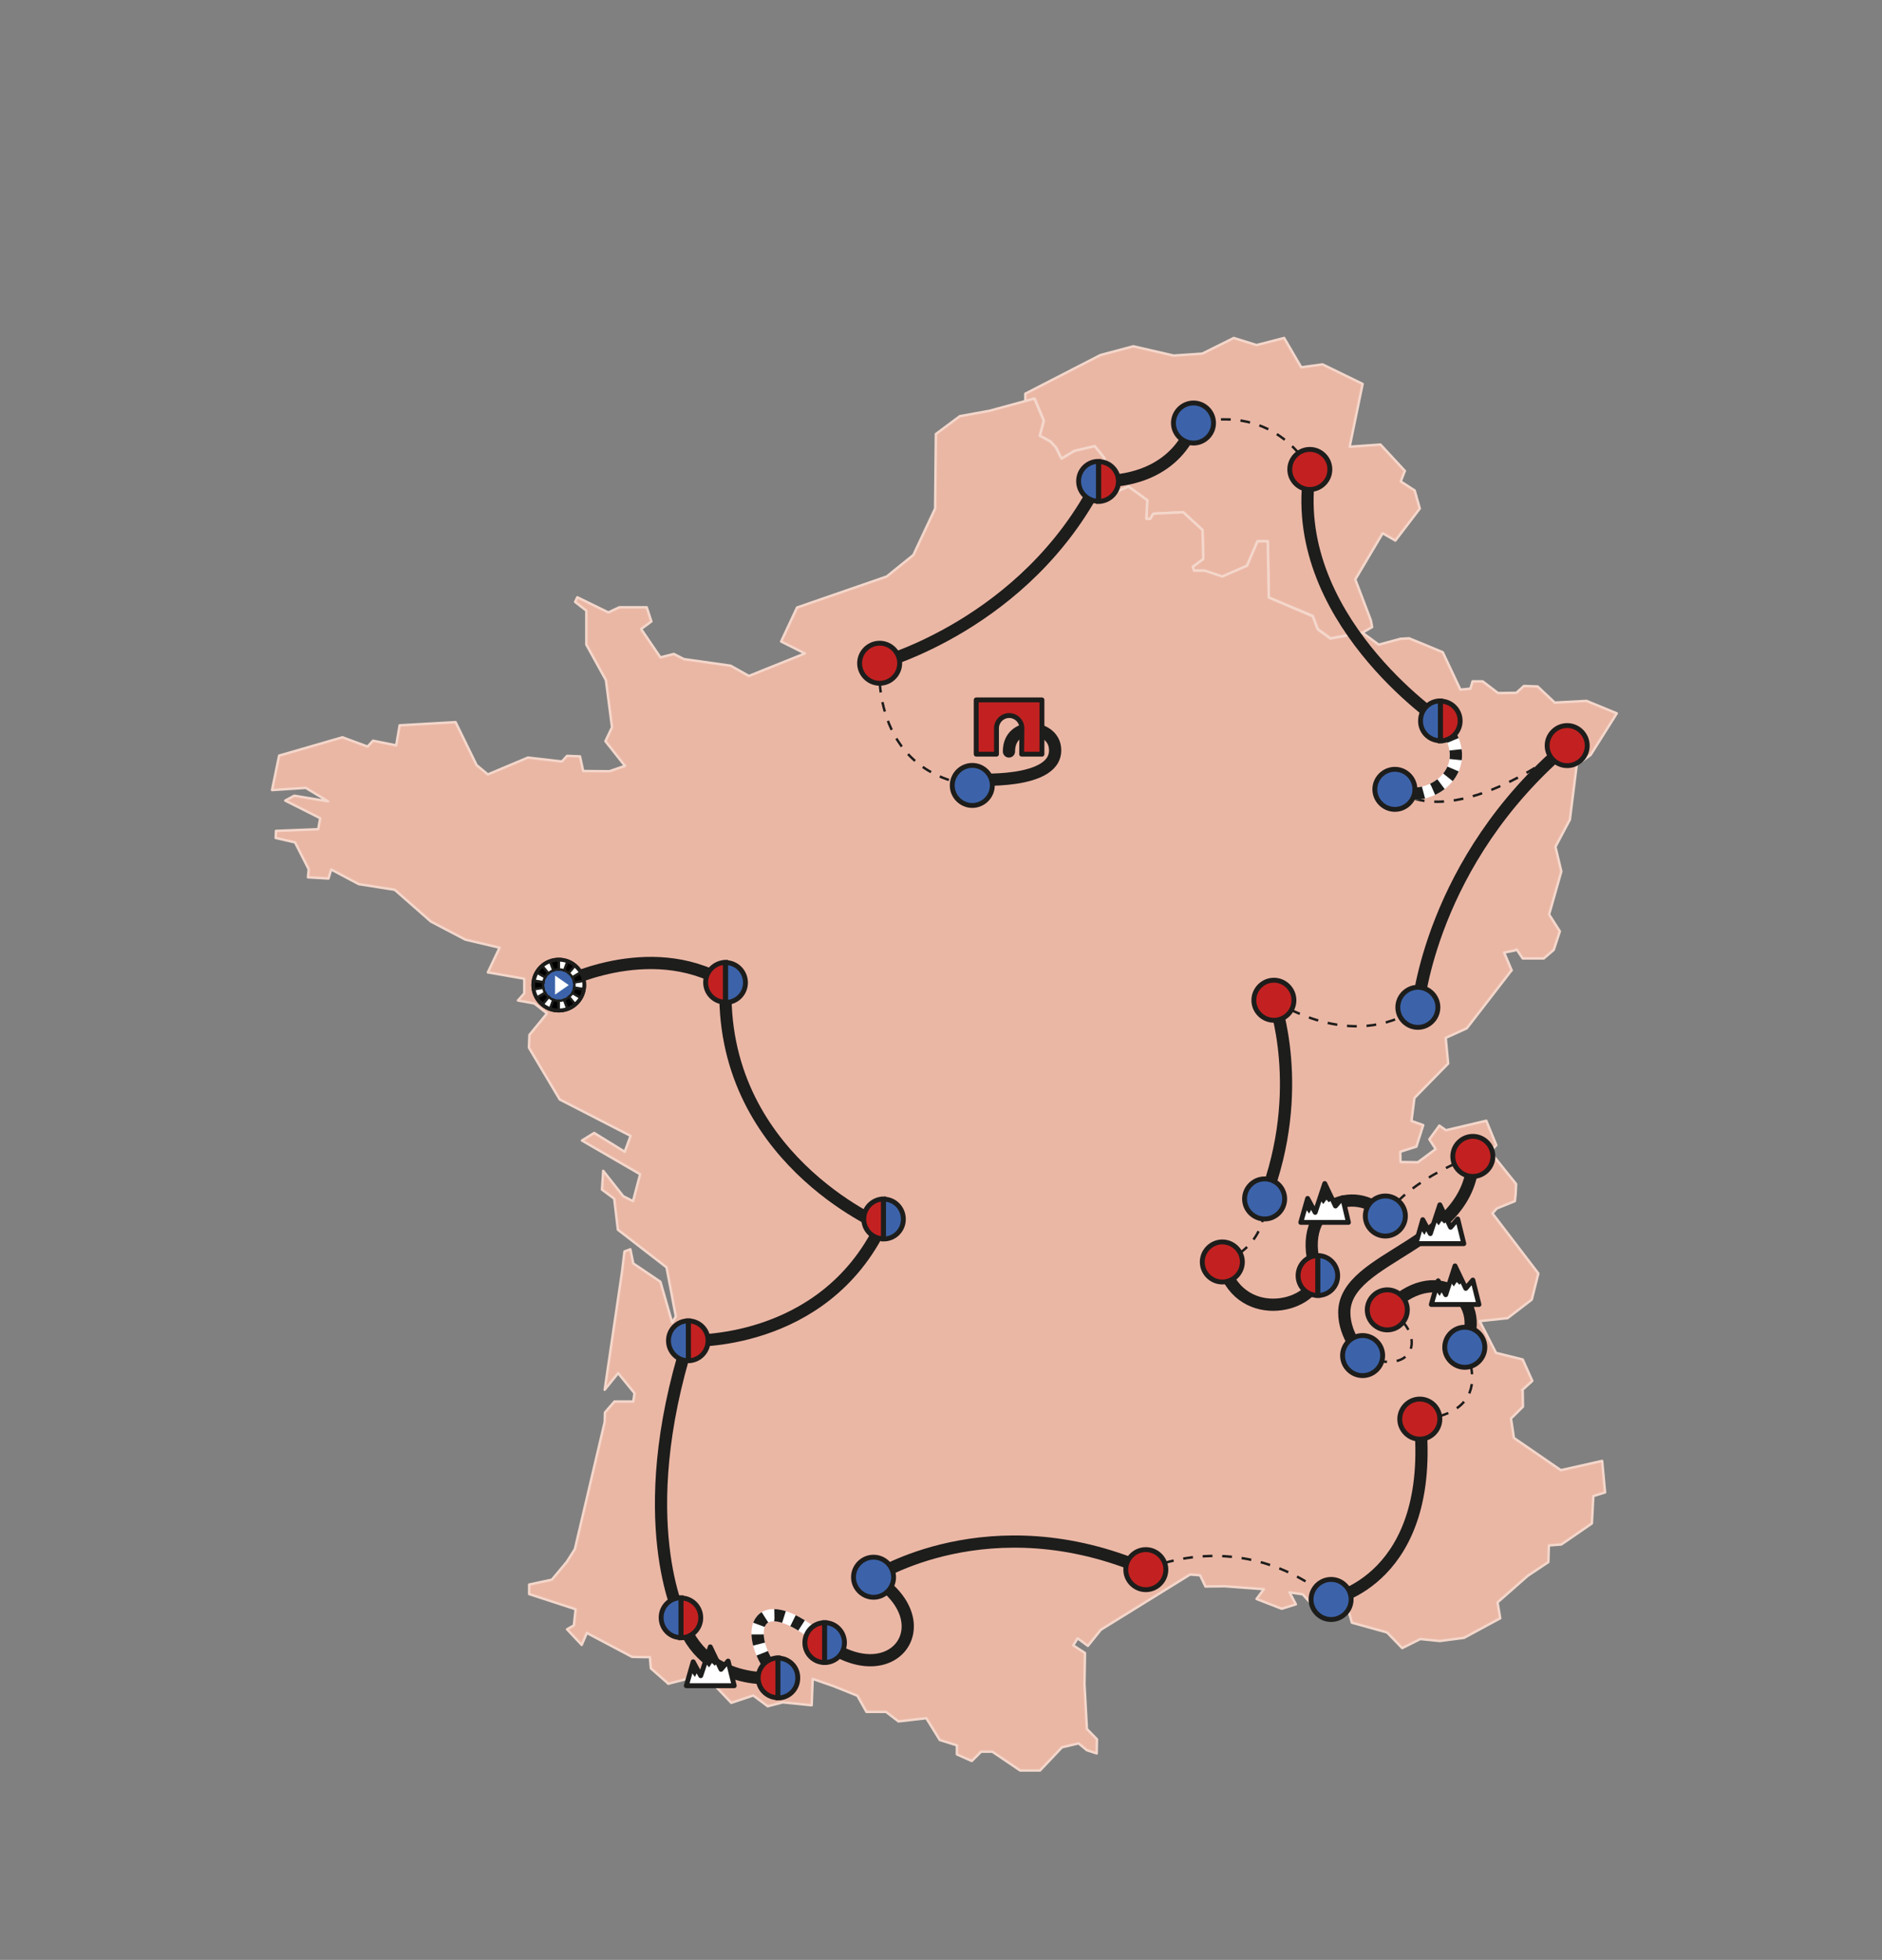 <?xml version="1.0" encoding="utf-8"?>
<!-- Generator: Adobe Illustrator 19.0.0, SVG Export Plug-In . SVG Version: 6.00 Build 0)  -->
<svg version="1.1" id="Calque_1" xmlns="http://www.w3.org/2000/svg" xmlns:xlink="http://www.w3.org/1999/xlink" x="0px" y="0px"
	 viewBox="0 0 770 802" style="enable-background:new 0 0 770 802;" xml:space="preserve">
<rect x="0" y="0" width="770" height="802" fill="#808080" stroke="none"/>
<style type="text/css">
	.st0{fill:#EBB7A5;stroke:#F4D7CB;stroke-linecap:round;stroke-linejoin:round;stroke-miterlimit:10;}
	.st1{fill:none;stroke:#1D1D1B;stroke-width:5;stroke-linecap:round;stroke-linejoin:round;}
	.st2{fill:#3C63AA;stroke:#1D1D1B;stroke-width:2;}
	.st3{fill:none;stroke:#1D1D1B;stroke-width:2;}
	.st4{fill:#FFFFFF;stroke:#1D1D1B;}
	.st5{stroke:#1D1D1B;}
	.st6{fill:#FFFFFF;}
	.st7{fill:#C32121;stroke:#1D1D1B;stroke-width:2;}
	.st8{fill:none;stroke:#FFFFFF;stroke-width:5;}
	.st9{fill:none;stroke:#1D1D1B;stroke-width:5;stroke-dasharray:4,4,4;}
	.st10{fill:none;stroke:#1D1D1B;stroke-width:5;}
	.st11{fill:#FFFFFF;stroke:#1D1D1B;stroke-width:2;stroke-linecap:round;stroke-linejoin:round;}
	.st12{fill:#1D1D1B;}
	.st13{fill:none;stroke:#1D1D1B;stroke-dasharray:4,4,4;}
	.st14{fill:#C32121;stroke:#1D1D1B;stroke-width:2;stroke-linecap:round;stroke-linejoin:round;}
</style>
<polygon id="BELGIQUE_9_" class="st0" points="425.4,178.3 429.8,180.7 432,183.1 434.3,187.7 439.6,184.5 447.9,182.6 451.8,187.4
	452.8,199 457.4,201 461.7,199.1 469.4,204.7 469,212.3 470.6,212.3 471.9,210.2 484.1,209.6 492,216.9 492.3,228.7 488,232
	488.5,233.5 492.9,233.6 500.1,236 510.2,231.5 514.5,221.5 518.7,221.5 519.1,244.5 537.1,252 539.1,257.4 544.3,261.2
	557.4,258.9 561.4,256.6 560.9,253.9 554.5,237.1 565.7,218.2 570.9,221.2 580.9,208.1 578.8,200.7 573.1,197 574.5,193.4
	574.8,192.7 564.8,181.9 564.8,181.9 552.2,182.8 552.2,182.8 557.5,157.1 541.1,149.1 541.1,149.1 532.4,150.3 525.4,138.3
	514.1,141.2 504.8,138.3 491.9,144.7 480.2,145.5 463.7,141.7 450.2,145.3 419.5,161.1 419.5,164.2 423.3,163.1 427.1,172.1 "/>
<polygon id="FRANCE_10_" class="st0" points="656.7,610.7 656.7,610.7 655.5,597.8 638.6,601.6 619.4,588.4 618.2,580.4
	619.2,579.5 623.1,575.6 623,569.2 622.7,568.9 626.9,565.1 626.9,565 623,556.3 612.1,553.6 605.4,540.6 605.4,540.6 616.8,539.4
	626.7,531.8 629.4,521.1 629.4,521.1 610.6,496.5 610.6,496.5 612.4,494.5 619.8,491.5 620,489.6 620.1,488.7 620.3,484.5
	609.7,471.3 609.7,471.3 612.2,468.6 612.2,468.6 608.1,458.6 591.6,462.5 588.9,460.6 584.8,466.2 584.8,466.2 587.4,470.2
	580.1,475.6 573,475.5 572.9,471.3 579.5,469.2 582.3,460.4 577.5,458.7 578.7,449.3 592.5,435.2 592.5,435.2 591.5,424.7
	591.5,424.7 600.1,420.8 601.5,419 618.4,397.1 618.5,397.1 618.5,397.1 615.4,389.8 619.9,388.9 620.5,388.5 623,392.2
	631.6,392.2 635.7,388.7 638.2,381.1 633.8,374.2 638.8,356.6 636.4,346.5 642.3,335.4 645.1,313 650.8,308.9 661.5,291.9
	649.1,286.8 636.1,287.5 629.1,280.9 623.5,280.7 620.4,283.5 612.9,283.6 606.6,278.8 602.5,278.8 601.6,281.8 597.5,282.2
	590.3,266.9 582.4,263.6 576.5,261.2 573,261.4 564.1,263.8 557.4,258.9 544.3,261.3 539.1,257.5 537.1,252.2 519.1,244.5
	518.7,221.5 514.5,221.5 510.2,231.5 500.1,235.9 492.9,233.5 488.5,233.5 488,231.9 492.3,228.7 492,216.9 484.1,209.6
	471.9,210.2 470.6,212.3 469,212.3 469.4,204.7 461.7,199.1 457.4,201 452.8,199 451.8,187.4 447.9,182.6 439.6,184.5 434.3,187.7
	432,183.1 429.8,180.7 425.4,178.3 427,172.1 423.2,163.1 404.8,168.1 392.7,170.3 382.9,177.6 382.6,208.1 373.7,227.1
	362.8,235.9 326.1,248.6 319.6,262.5 329.3,267.4 306.4,276.6 298.9,272.4 279.8,269.7 275.7,267.6 270.2,269 262.3,257.4
	266.5,254.3 264.6,248.5 253.4,248.5 248.9,250.6 236.2,244.4 235.3,246.3 239.9,249.9 239.9,263.8 247.9,278.3 250.4,297.6
	247.7,303.3 255.7,313.4 249.3,315.6 238.6,315.5 237.3,309.5 232,309.3 229.9,311.6 216,310 199.6,316.9 195,313.1 186.4,295.5
	163.5,296.8 162.1,305 152.6,303.1 150.4,305.5 140.1,301.7 114.2,309.2 111.3,323.3 125.1,322.4 134.2,327.9 120.4,325.6
	116.7,327.6 131,334.8 130.2,339.3 112.9,340 112.8,342.9 120.7,344.7 126.3,355.7 126,359 134.4,359.5 135.5,355.8 146.8,361.8
	161.5,364.1 176.3,377.1 190.4,384.5 204.4,387.8 199.6,397.9 214.5,400.5 214.5,406.5 211.9,409.4 218.6,410.6 223.8,414.7
	216.6,423.5 216.4,428.7 229,449.9 258,464.8 255.6,471.3 243.1,463.6 238.1,466.7 261.9,480.5 259,491.5 255,489.5 246.8,479.1
	246.3,486.8 251.3,490.5 252.8,503.2 272.7,518.6 274.3,527 276.5,538.7 275,541.2 270.2,524.5 259.1,517 257.9,511.2 255.5,512.1
	254.5,520.4 247.4,568.7 252.9,561.9 259.6,570.1 259.1,573.5 251.4,573.5 247.5,578 247.4,581.9 235.2,633.9 231.9,639.1
	225.8,646.4 216.5,648.4 216.5,652.3 235.5,658.5 234.8,665.1 232,666.7 238,673.1 240.1,668.2 258.6,678 262.9,678.1 263.1,678.1
	265.9,678.1 265.9,678.1 265.9,678.1 266.3,682.7 272.8,688.4 273.4,689 273.4,689 286.2,685.7 293.2,690.5 299.2,696.8
	308.2,693.8 314.1,698.2 320.3,696.6 332.1,697.8 332.5,687 341.1,690 350.8,693.9 354.5,700.5 362.5,700.5 367.6,704.4 379,703.1
	384.5,712 391.5,714.2 391.5,717.9 397.6,720.6 401.4,716.8 406,716.8 417.4,724.5 425.5,724.5 434.5,715 441.3,713.4 444.7,716.2
	448.7,717.5 448.8,711.7 444.7,707.5 443.7,689.1 443.9,676.4 439.1,673.3 440.9,670.4 445.1,673.5 450.4,666.9 486.9,644.3
	491,644.6 493.2,649.2 501,649.1 517.1,650.3 514.1,654.3 524.4,658.3 530.2,656.5 527.6,651.6 533,652.4 536.8,656.6 550.9,656.1
	553.1,664 567.5,668 573.7,674.4 581.1,670.7 589.1,671.5 599,670.2 613.8,662.2 612.7,655.7 625.1,644.8 633.5,639.2 633.7,632.4
	638.8,632 651.3,623.4 651.3,623.4 651.9,612.2 "/>
<g id="XMLID_2088_">
	<g id="XMLID_1750_">
		<g id="XMLID_1751_">
			<path id="etape1_1_" class="st1" d="M228.6,403.1c0,0,36.6-19.6,68.2-1.1"/>
			<g id="Nantes_2_" class="hover">
				<circle id="XMLID_1870_" class="st2" cx="228.6" cy="403.1" r="10.2"/>
				<path id="XMLID_1869_" class="st2" d="M228.6,411.3c-4.5,0-8.2-3.7-8.2-8.2s3.7-8.2,8.2-8.2s8.2,3.7,8.2,8.2
					S233.1,411.3,228.6,411.3z"/>
				<circle id="XMLID_1868_" class="st3" cx="228.6" cy="403.1" r="10.2"/>
				<path id="XMLID_1867_" class="st4" d="M232.7,408l2.4,2.9c0.9-0.8,1.7-1.7,2.3-2.7l-3.2-1.9C233.8,407,233.3,407.5,232.7,408z"
					/>
				<path id="XMLID_1865_" class="st5" d="M223.1,406.3l-3.2,1.9c0.6,1,1.4,1.9,2.3,2.7l2.4-2.9C223.9,407.5,223.4,407,223.1,406.3z
					"/>
				<path id="XMLID_1864_" class="st4" d="M224.5,408l-2.4,2.9c0.9,0.8,1.9,1.3,3.1,1.8l1.3-3.5C225.7,408.9,225.1,408.5,224.5,408z
					"/>
				<path id="XMLID_1863_" class="st5" d="M228.6,409.5c-0.8,0-1.5-0.1-2.2-0.4l-1.3,3.5c1.1,0.4,2.3,0.6,3.5,0.6h0L228.6,409.5
					L228.6,409.5z"/>
				<path id="XMLID_1862_" class="st5" d="M222.2,403.1c0-0.4,0-0.8,0.1-1.1l-3.7-0.6c-0.1,0.6-0.2,1.2-0.2,1.8s0.1,1.2,0.2,1.8
					l3.7-0.6C222.2,403.9,222.2,403.5,222.2,403.1z"/>
				<path id="XMLID_1861_" class="st4" d="M222.3,404.2l-3.7,0.6c0.2,1.2,0.6,2.3,1.2,3.3l3.2-1.9
					C222.7,405.7,222.4,405,222.3,404.2z"/>
				<path id="XMLID_1860_" class="st5" d="M234.2,406.3l3.2,1.9c0.6-1,1-2.1,1.2-3.3l-3.7-0.6C234.8,405,234.5,405.7,234.2,406.3z"
					/>
				<path id="XMLID_1859_" class="st4" d="M238.6,401.3l-3.7,0.6c0.1,0.4,0.1,0.7,0.1,1.1s0,0.8-0.1,1.1l3.7,0.6
					c0.1-0.6,0.2-1.2,0.2-1.8S238.7,401.9,238.6,401.3z"/>
				<path id="XMLID_1858_" class="st4" d="M228.6,409.5v3.7c1.2,0,2.4-0.2,3.5-0.6l-1.3-3.5C230.1,409.4,229.4,409.5,228.6,409.5z"
					/>
				<path id="XMLID_1857_" class="st5" d="M230.8,409.1l1.3,3.5c1.1-0.4,2.2-1,3.1-1.8l-2.4-2.9
					C232.2,408.5,231.5,408.9,230.8,409.1z"/>
				<path id="XMLID_1856_" class="st5" d="M232.7,398.2l2.4-2.9c-0.9-0.8-1.9-1.3-3.1-1.8l-1.3,3.5
					C231.5,397.3,232.2,397.7,232.7,398.2z"/>
				<path id="XMLID_1855_" class="st4" d="M234.2,399.9l3.2-1.9c-0.6-1-1.4-1.9-2.3-2.7l-2.4,2.9
					C233.3,398.7,233.8,399.3,234.2,399.9z"/>
				<path id="XMLID_1854_" class="st5" d="M234.9,402l3.7-0.6c-0.2-1.2-0.6-2.3-1.2-3.3l-3.2,1.9C234.5,400.5,234.8,401.2,234.9,402
					z"/>
				<path id="XMLID_1853_" class="st4" d="M230.8,397.1l1.3-3.5c-1.1-0.4-2.3-0.6-3.5-0.6v3.7C229.4,396.7,230.1,396.8,230.8,397.1z
					"/>
				<path id="XMLID_1852_" class="st5" d="M228.6,396.7L228.6,396.7l0-3.7h0c-1.2,0-2.4,0.2-3.5,0.6l1.3,3.5
					C227.1,396.8,227.9,396.7,228.6,396.7z"/>
				<path id="XMLID_1851_" class="st4" d="M223.1,399.9l-3.2-1.9c-0.6,1-1,2.1-1.2,3.3l3.7,0.6C222.4,401.2,222.7,400.5,223.1,399.9
					z"/>
				<path id="XMLID_1850_" class="st5" d="M224.5,398.2l-2.4-2.9c-0.9,0.8-1.7,1.7-2.3,2.7l3.2,1.9
					C223.4,399.3,223.9,398.7,224.5,398.2z"/>
				<path id="XMLID_1849_" class="st4" d="M226.4,397.1l-1.3-3.5c-1.1,0.4-2.2,1-3.1,1.8l2.4,2.9
					C225.1,397.7,225.7,397.3,226.4,397.1z"/>
				<polygon id="XMLID_1848_" class="st6" points="227.1,399.2 227.1,407 232.7,403.1 				"/>
			</g>
			<path id="etape2_1_" class="st1" d="M360.7,501.4c0,0-66.9-28.2-63.8-99.4"/>
			<g id="Angers_1_" class="hover">
				<path id="XMLID_1845_" class="st7" d="M288.7,402c0,4.5,3.6,8.1,8.1,8.1v-16.3C292.4,393.9,288.7,397.5,288.7,402z"/>
				<path id="XMLID_1844_" class="st2" d="M296.9,393.9v16.3c4.5,0,8.1-3.6,8.1-8.1C305,397.5,301.3,393.9,296.9,393.9z"/>
			</g>
			<path id="etape3_1_" class="st1" d="M281.6,548.6c0,0,55,2.8,79.1-47.2"/>
			<g id="Limoges" class="hover">
				<path id="XMLID_1841_" class="st7" d="M353.4,498.8c0,4.5,3.6,8.1,8.1,8.1v-16.3C357,490.7,353.4,494.3,353.4,498.8z"/>
				<path id="XMLID_1840_" class="st2" d="M361.5,490.7v16.3c4.5,0,8.1-3.6,8.1-8.1C369.6,494.3,366,490.7,361.5,490.7z"/>
			</g>
			<path id="etape4_1_" class="st1" d="M278.6,662c0,0-20.2-39.9,3-113.4"/>
			<g id="Bordeaux_2_" class="hover">
				<path id="XMLID_1837_" class="st7" d="M289.7,548.6c0-4.5-3.6-8.1-8.1-8.1v16.3C286.1,556.8,289.7,553.1,289.7,548.6z"/>
				<path id="XMLID_1836_" class="st2" d="M281.6,556.8v-16.3c-4.5,0-8.1,3.6-8.1,8.1C273.5,553.1,277.1,556.8,281.6,556.8z"/>
			</g>
			<path id="etape5_1_" class="st1" d="M318.3,686.6c0,0-30.5,4.1-39.8-24.6"/>
			<g id="Pau_2_" class="hover">
				<path id="XMLID_1833_" class="st7" d="M286.7,662c0-4.5-3.6-8.1-8.1-8.1v16.3C283.1,670.1,286.7,666.5,286.7,662z"/>
				<path id="XMLID_1832_" class="st2" d="M278.6,670.1v-16.3c-4.5,0-8.1,3.6-8.1,8.1C270.5,666.5,274.1,670.1,278.6,670.1z"/>
			</g>
			<path id="XMLID_1830_" class="st8" d="M318.3,686.6c-15.3-17.5-9.9-39.3,19-14.5"/>
			<path id="etape6_1_" class="st9" d="M318.3,686.6c-15.3-17.5-9.9-39.3,19-14.5"/>
			<g id="XMLID_1826_">
				<path id="XMLID_1828_" class="st7" d="M310.2,686.6c0,4.5,3.6,8.1,8.1,8.1v-16.3C313.9,678.5,310.2,682.1,310.2,686.6z"/>
				<path id="XMLID_1827_" class="st2" d="M318.3,678.5v16.3c4.5,0,8.1-3.6,8.1-8.1C326.5,682.1,322.8,678.5,318.3,678.5z"/>
			</g>
			<path id="etape7_1_" class="st1" d="M337.4,672.2c28.1,20.8,49.1-8.5,20-26.7"/>
			<g id="Saint-Gaudens" class="hover">
				<path id="XMLID_1824_" class="st7" d="M329.3,672.2c0,4.5,3.6,8.1,8.1,8.1V664C332.9,664,329.3,667.7,329.3,672.2z"/>
				<path id="XMLID_1823_" class="st2" d="M337.4,664v16.3c4.5,0,8.1-3.6,8.1-8.1C345.5,667.7,341.9,664,337.4,664z"/>
			</g>
			<path id="etape8_1_" class="st1" d="M357.4,645.5c0,0,47.3-30.8,111.4-3.2"/>
			<path id="etape9_1_" class="st1" d="M544.6,654.5c0,0,42.9-8,36.3-73.8"/>
			<path id="etape10_1_" class="st10" d="M599.3,551.3c10-20.7-13-35.6-31.6-15.3"/>
			<path id="etape11_1_" class="st10" d="M557.5,554.7c0,0-7.5-7.8-7.5-17.6c0-23.7,52.7-27.1,52.7-63.9"/>
			<g id="XMLID_1814_">
				<polygon id="XMLID_1817_" class="st11" points="585.6,533.8 588.4,524.1 591.5,529.8 595.3,518 599.7,527.2 602.6,523.8
					605.1,533.8 				"/>
				<polygon id="XMLID_1816_" class="st12" points="593.1,524.1 594.8,526.4 596,524.6 597.1,525.7 598.7,524.1 595.3,518 				"/>
				<polygon id="XMLID_1815_" class="st12" points="587.3,527.9 589,530.3 590.4,527.8 588.4,524.1 				"/>
			</g>
			<g id="XMLID_1810_">
				<polygon id="XMLID_1813_" class="st11" points="280.8,689.8 283.6,680 286.7,685.7 290.6,673.9 295,683.1 297.9,679.7
					300.4,689.8 				"/>
				<polygon id="XMLID_1812_" class="st12" points="288.3,680 290.1,682.3 291.3,680.5 292.4,681.6 294,680 290.6,673.9 				"/>
				<polygon id="XMLID_1811_" class="st12" points="282.6,683.8 284.3,686.2 285.6,683.7 283.6,680 				"/>
			</g>
			<g id="XMLID_1806_">
				<polygon id="XMLID_1809_" class="st11" points="579.3,508.9 582.1,499.1 585.2,504.8 589.1,493 593.5,502.2 596.4,498.8
					598.9,508.9 				"/>
				<polygon id="XMLID_1808_" class="st12" points="586.8,499.1 588.6,501.4 589.8,499.6 590.9,500.7 592.5,499.1 589.1,493 				"/>
				<polygon id="XMLID_1807_" class="st12" points="581.1,502.9 582.8,505.3 584.1,502.8 582.1,499.1 				"/>
			</g>
			<path id="etape12_1_" class="st10" d="M566.8,497.6c-12-13.9-38.4-4.6-27.6,24.5"/>
			<g id="XMLID_1801_">
				<polygon id="XMLID_1804_" class="st11" points="532.2,500.2 535,490.4 538.1,496.1 542,484.3 546.4,493.5 549.3,490.1
					551.7,500.2 				"/>
				<polygon id="XMLID_1803_" class="st12" points="539.7,490.4 541.4,492.7 542.7,490.9 543.7,492 545.3,490.4 542,484.3 				"/>
				<polygon id="XMLID_1802_" class="st12" points="533.9,494.2 535.6,496.6 537,494.1 535,490.4 				"/>
			</g>
			<path id="etape13_1_" class="st10" d="M539.2,522.2c-2.9,13.7-32.9,19.4-39.1-5.7"/>
			<g id="Grenoble_2_" class="hover">
				<path id="XMLID_1799_" class="st7" d="M531.1,522c0,4.5,3.6,8.1,8.1,8.1v-16.3C534.7,513.8,531.1,517.5,531.1,522z"/>
				<path id="XMLID_1798_" class="st2" d="M539.2,513.8v16.3c4.5,0,8.1-3.6,8.1-8.1C547.3,517.5,543.7,513.8,539.2,513.8z"/>
			</g>
			<path id="etape14_1_" class="st10" d="M521.2,409.3c0,0,13.4,36.5-3.8,81.3"/>
			<path id="etape15_1_" class="st10" d="M580.1,412.2c0,0,5.1-59.7,61.1-107.1"/>
			<path id="etape17_1_" class="st10" d="M589.3,295c0,0-63.2-42.7-53.3-102.9"/>
			<path id="etape18_1_" class="st10" d="M488.3,173.2c0,0-5.6,23.9-38.8,23.8"/>
			<path id="etape19_1_" class="st10" d="M359.9,271.4c0,0,59.8-16,89.6-74.5"/>
			<g id="Roubaix_1_" class="hover">
				<path id="XMLID_1791_" class="st7" d="M457.6,197c0-4.5-3.6-8.1-8.1-8.1v16.3C453.9,205.1,457.6,201.5,457.6,197z"/>
				<path id="XMLID_1790_" class="st2" d="M449.4,205.1v-16.3c-4.5,0-8.1,3.6-8.1,8.1C441.3,201.5,445,205.1,449.4,205.1z"/>
			</g>
			<path id="etape20_1_" class="st1" d="M397.5,318.9c0,0,36.3,2.7,34.1-13.2c-1.3-9.4-18.8-10.7-18.8,1.8"/>
			<path id="XMLID_1787_" class="st13" d="M500.1,516.5c0,0,18.4-5.4,17.3-25.8"/>
			<path id="XMLID_1786_" class="st13" d="M602.6,473.2c0,0-24.5,8.3-35.9,24.4"/>
			<path id="XMLID_1785_" class="st13" d="M521.2,409.3c0,0,31.5,21.9,59,2.9"/>
			<path id="XMLID_1784_" class="st13" d="M641.2,305.2c0,0-44.5,35.7-70.5,17.9"/>
			<path id="XMLID_1783_" class="st13" d="M535.9,192.1c0,0-13-27.3-47.6-18.9"/>
			<path id="XMLID_1782_" class="st13" d="M359.9,271.4c0,0-4.5,43.9,37.9,50"/>
			<path id="XMLID_1781_" class="st13" d="M468.8,642.3c0,0,38.4-18.7,75.8,12.2"/>
			<path id="XMLID_1780_" class="st13" d="M580.9,580.7c0,0,31.1,0,18.4-29.4"/>
			<path id="Montpellier_2_" class="st7" d="M468.8,650.5c-4.5,0-8.2-3.7-8.2-8.2s3.7-8.2,8.2-8.2s8.2,3.7,8.2,8.2
				S473.3,650.5,468.8,650.5z"/>
			<path id="Marseille_2_" class="st2" d="M544.6,662.7c-4.5,0-8.2-3.7-8.2-8.2s3.7-8.2,8.2-8.2s8.2,3.7,8.2,8.2
				S549.1,662.7,544.6,662.7z"/>
			<path id="Gap_1_" class="st7" d="M580.9,588.9c-4.5,0-8.2-3.7-8.2-8.2s3.7-8.2,8.2-8.2s8.2,3.7,8.2,8.2S585.4,588.9,580.9,588.9z
				"/>
			<path id="Morzine_1_" class="st7" d="M602.6,481.4c-4.5,0-8.2-3.7-8.2-8.2s3.7-8.2,8.2-8.2s8.2,3.7,8.2,8.2
				S607.1,481.4,602.6,481.4z"/>
			<path id="Aix-les-Bains_2_" class="st2" d="M566.8,505.8c-4.5,0-8.2-3.7-8.2-8.2s3.7-8.2,8.2-8.2s8.2,3.7,8.2,8.2
				S571.3,505.8,566.8,505.8z"/>
			<path id="Saint-Etienne_1_" class="st7" d="M500.1,524.6c-4.5,0-8.2-3.7-8.2-8.2s3.7-8.2,8.2-8.2s8.2,3.7,8.2,8.2
				S504.6,524.6,500.1,524.6z"/>
			<path id="Lyon_2_" class="st2" d="M517.4,498.8c-4.5,0-8.2-3.7-8.2-8.2s3.7-8.2,8.2-8.2s8.2,3.7,8.2,8.2S521.9,498.8,517.4,498.8
				z"/>
			<path id="Dijon" class="st7" d="M521.2,417.5c-4.5,0-8.2-3.7-8.2-8.2s3.7-8.2,8.2-8.2s8.2,3.7,8.2,8.2S525.7,417.5,521.2,417.5z"
				/>
			<path id="Strasbourg_2_" class="st7" d="M641.2,313.3c-4.5,0-8.2-3.7-8.2-8.2c0-4.5,3.7-8.2,8.2-8.2s8.2,3.7,8.2,8.2
				C649.4,309.7,645.7,313.3,641.2,313.3z"/>
			<path id="Besançon_1_" class="st2" d="M580.1,420.4c-4.5,0-8.2-3.7-8.2-8.2s3.7-8.2,8.2-8.2s8.2,3.7,8.2,8.2
				S584.6,420.4,580.1,420.4z"/>
			<path id="Liège_1_" class="st7" d="M535.9,200.3c-4.5,0-8.2-3.7-8.2-8.2s3.7-8.2,8.2-8.2s8.2,3.7,8.2,8.2
				S540.4,200.3,535.9,200.3z"/>
			<path id="Bruxelles_1_" class="st2" d="M488.3,181.3c-4.5,0-8.2-3.7-8.2-8.2s3.7-8.2,8.2-8.2s8.2,3.7,8.2,8.2
				S492.8,181.3,488.3,181.3z"/>
			<path id="Rouen_1_" class="st7" d="M359.9,279.6c-4.5,0-8.2-3.7-8.2-8.2s3.7-8.2,8.2-8.2s8.2,3.7,8.2,8.2
				S364.4,279.6,359.9,279.6z"/>
			<path id="Versailles_1_" class="st2" d="M397.8,329.6c-4.5,0-8.2-3.7-8.2-8.2s3.7-8.2,8.2-8.2s8.2,3.7,8.2,8.2
				S402.3,329.6,397.8,329.6z"/>
			<path id="XMLID_1765_" class="st13" d="M567.6,536.1c15.8,7.9,13.2,28.2-10.2,18.7"/>
			<path id="L_x27_Alpe_d_x27_Huez_1_" class="st7" d="M567.6,544.2c-4.5,0-8.2-3.7-8.2-8.2s3.7-8.2,8.2-8.2s8.2,3.7,8.2,8.2
				S572.1,544.2,567.6,544.2z"/>
			<path id="Bourg_d_x27_Oisans" class="st2" d="M557.5,562.9c-4.5,0-8.2-3.7-8.2-8.2s3.7-8.2,8.2-8.2s8.2,3.7,8.2,8.2
				S562,562.9,557.5,562.9z"/>
			<path id="Toulouse_2_" class="st2" d="M357.4,653.6c-4.5,0-8.2-3.7-8.2-8.2s3.7-8.2,8.2-8.2s8.2,3.7,8.2,8.2
				S361.9,653.6,357.4,653.6z"/>
			<path id="XMLID_1761_" class="st8" d="M570.7,323.1c14.6,7.2,35.8-9.6,18.5-28.1"/>
			<path id="etape16_1_" class="st9" d="M570.7,323.1c14.6,7.2,35.8-9.6,18.5-28.1"/>
			<g id="Metz_2_" class="hover">
				<path id="XMLID_1759_" class="st7" d="M597.4,295c0-4.5-3.6-8.1-8.1-8.1v16.3C593.7,303.1,597.4,299.5,597.4,295z"/>
				<path id="XMLID_1758_" class="st2" d="M589.3,303.1v-16.3c-4.5,0-8.1,3.6-8.1,8.1C581.1,299.5,584.8,303.1,589.3,303.1z"/>
			</g>
			<path id="Nancy" class="st2" d="M570.7,331.2c-4.5,0-8.2-3.7-8.2-8.2s3.7-8.2,8.2-8.2s8.2,3.7,8.2,8.2S575.2,331.2,570.7,331.2z"
				/>
			<path id="Paris_4_" class="st14" d="M418,308.6h8.3v-22.2h-26.9v22.2h8.3V298c0-2.8,2.3-5.2,5.2-5.2c2.8,0,5.2,2.3,5.2,5.2
				L418,308.6z"/>
			<path id="Briançon_2_" class="st2" d="M599.3,559.5c-4.5,0-8.2-3.7-8.2-8.2s3.7-8.2,8.2-8.2s8.2,3.7,8.2,8.2
				S603.8,559.5,599.3,559.5z"/>
		</g>
	</g>
</g>
</svg>
